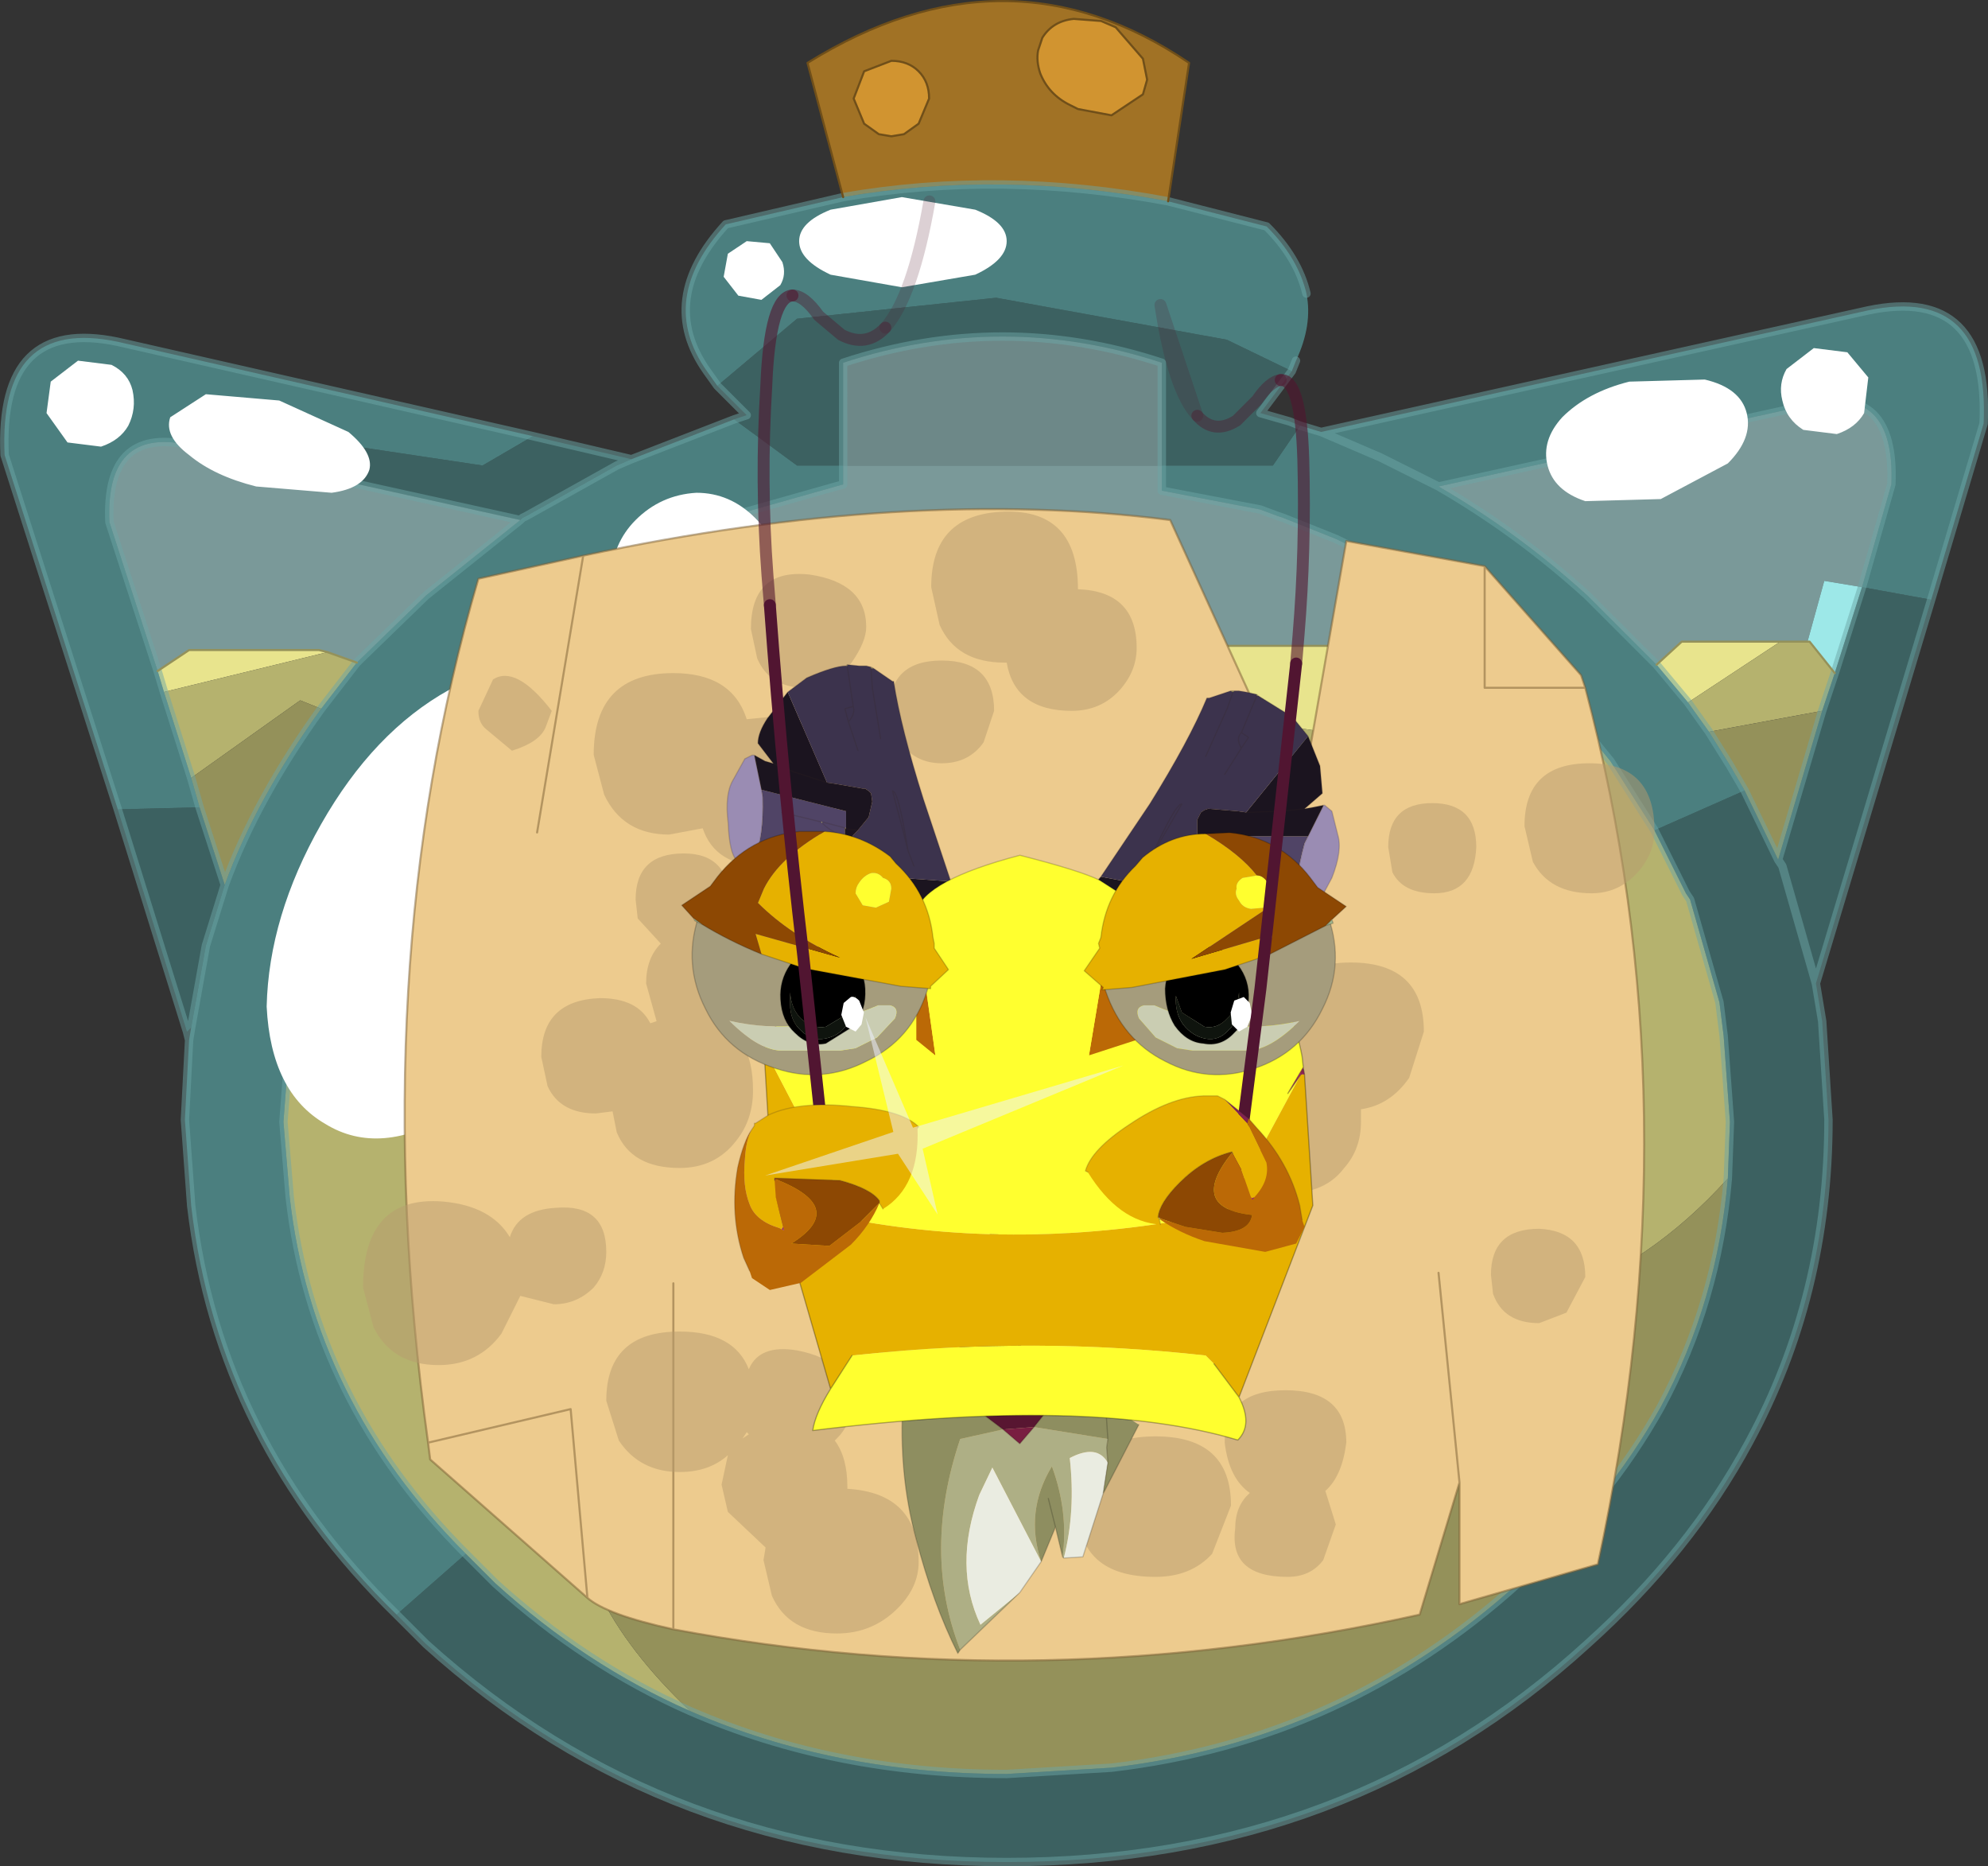 <svg viewBox="0 0 47.415 44.499" xmlns="http://www.w3.org/2000/svg" xmlns:xlink="http://www.w3.org/1999/xlink"><rect x="0" y="0" width="47.415" height="44.499" fill="#333333" stroke="none"/><g transform="translate(-376.74 -277.75)"><use transform="translate(376.75 277.75)" width="47.4" height="44.5" xlink:href="#a"/><use transform="translate(398.25 309.25) scale(.568)" width="9.95" height="13.95" xlink:href="#b"/><use transform="translate(393 282.41) scale(.568)" width="27.9" height="52.25" xlink:href="#c"/></g><defs><g id="d"><path d="M1.05-21q-.05.25.05.55.2.5.7.75l.2.1.8.15.75-.5.1-.35-.1-.5-.65-.75-.35-.15-.65-.05q-.5.05-.75.45l-.1.3m3.1 3.6q-4-.75-7.75-.1l-.85-3.2q4.75-2.95 9.1 0l-.5 3.3m-7.25-1.85.35.25.3.05.3-.05.35-.25.25-.6q0-.4-.25-.65t-.65-.25l-.65.25-.25.65.25.6" fill="#a17225" fill-rule="evenodd" transform="translate(23.7 22.2)"/><path d="m1.05-21 .1-.3q.25-.4.75-.45l.65.05.35.15.65.75.1.5-.1.35-.75.5-.8-.15-.2-.1q-.5-.25-.7-.75-.1-.3-.05-.55m-4.15 1.75-.25-.6.25-.65.65-.25q.4 0 .65.25t.25.65l-.25.6-.35.25-.3.05-.3-.05-.35-.25" fill="#d19430" fill-rule="evenodd" transform="translate(23.7 22.2)"/><path d="m19.4-6.9.4-1.45.9.15-.65 2.05-.6-.75h-.05" fill="#9de8e8" fill-rule="evenodd" transform="translate(23.7 22.2)"/><path d="m16.55-5.45-.75-.9.6-.55h2.35l-2.2 1.45m-4.5-.8Q11.3-4.8 8.6-4.65L6.1-5q-5-.55-8.6.9-5.15 3.15-10.85 2.75l-1.75-1.2 1.65-2.3.05-.1.05-.05q.95-1.05 3.1-1.8h20.9l1.4.55m-32 .05.75-.5h3.1l.2.05-3.9.95-.15-.5" fill="#e8e48d" fill-rule="evenodd" transform="translate(23.7 22.2)"/><path d="m13.6-5.4 1.1 1.35 1.05 1.65.75 1.5.1.15.7 2.45.1.8.15 2.05-.05 1.35Q13.8 10 8.4 9l-4-1.05-4.95-.7Q-6 6.95-8.3 9.55q-1.5 1.7-1.65 3.45-.3 2.75 2.7 5.6-2.5-1.1-4.65-3.05l-.7-.7q-3.65-3.65-4.2-8.5l-.15-1.8.15-1.95.3-1.7.4-1.25 1-2.2 1.75 1.2q5.7.4 10.85-2.75Q1.1-5.55 6.1-5l2.5.35q2.7-.15 3.45-1.6l1.55.85m3.45.65-.5-.7 2.2-1.45h.7l.6.75-.3.9-2.7.5m-32.95-1.9.7.25-.85 1.1-.5-.2-2.6 1.85-.65-2.05 3.9-.95" fill="#b5b26e" fill-rule="evenodd" transform="translate(23.7 22.2)"/><path d="m17.9-3.35-.35-.6-.5-.8 2.7-.5L18.7-1.7l-.8-1.65M-7.25 18.6q-3-2.85-2.7-5.6.15-1.75 1.65-3.45 2.3-2.6 7.75-2.3l4.95.7L8.4 9q5.4 1 9.1-3.1-.25 2.95-1.6 5.45-1.25 2.25-3.4 4.2-4.15 3.75-9.7 4.4l-2.5.15q-4.1 0-7.55-1.5m-8.8-23.9q-1.55 2.15-2.3 4.2l-.6-1.85-.2-.7 2.6-1.85.5.2" fill="#94915a" fill-rule="evenodd" transform="translate(23.7 22.2)"/><path d="M7.45-15.2q.15.75-.25 1.6l-.1.25-1.55-.75-5.5-1-4.75.5-1.9 1.6-.25-.35q-1.2-1.7.45-3.5l2.8-.65q3.75-.65 7.75.1l2.35.6q.75.75.95 1.6m3.15 4.6-1.4-.7-1.4-.6 1.4.6 1.4.7q1.9 1.1 3.55 2.6l1.65 1.65.75.9.5.7.5.8.35.6-2.15.95-1.05-1.65-1.1-1.35-1.1-1.05q-1.45-1.35-3.1-2.3l-1.25-.6-1.25-.5-.15-.05-.4-.15L4-10.5v-.6h2.65l.65-.95.5.15 13.05-2.9q2.9-.6 2.75 2.7l-1.25 4.2-1.65-.3.7-2.45q.1-2.4-1.95-1.9L10.6-10.6M-13.35-5l-.05.05-.05.1-1.65 2.3-1 2.2-.4 1.25-.3 1.7-.15 1.95.15 1.8q.55 4.85 4.2 8.5l-1.65 1.45q-4.25-4.15-4.9-9.75l-.15-2.05.1-1.9.05-.3.35-1.95.45-1.45q.75-2.05 2.3-4.2l.85-1.1 1.65-1.6 2.25-1.8.05-.05.1-.05L-9-11.1l.35-.15 2.45-.95 1.5 1.1h1.1v.45l-2.3.65-1.65.65-2.35 1.3-2 1.6L-13.35-5m-7.55 2.1-2.7-8.45q-.15-3.3 2.7-2.7l9.9 2.25-1.2.7-5-.75-.45.65-1.6-.4q-1.95-.4-1.85 1.85l1.15 3.55.15.5.65 2.05.2.7-1.95.05" fill="#65cccc" fill-opacity=".502" fill-rule="evenodd" transform="translate(23.7 22.2)"/><path d="m-6.6-13 1.9-1.6 4.75-.5 5.5 1 1.55.75-.75 1 .7.2.25.1-.65.95H4v-2.45q-3.8-1.25-7.6 0v2.45h-1.1l-1.5-1.1.3-.1-.7-.7m27.3 4.8 1.65.3-2.75 9.15-.8-2.8-.1-.15.1.15.8 2.8.15.9.15 2.35q0 4.2-1.9 7.7-1.4 2.6-3.85 4.8Q8.45 22.2.3 22.2q-8.1 0-13.85-5.2l-.7-.7 1.65-1.45.7.7q2.15 1.95 4.65 3.05Q-3.8 20.1.3 20.1l2.5-.15q5.55-.65 9.7-4.4 2.15-1.95 3.4-4.2 1.35-2.5 1.6-5.45l.05-1.35-.15-2.05-.1-.8-.7-2.45-.1-.15-.75-1.5 2.15-.95.8 1.65 1.05-3.55.3-.9.65-2.05M-11-11.8l2.35.55-.35.15-2.15 1.2-.1.05-.05.05-6.35-1.4.45-.65 5 .75 1.2-.7m-7.35 10.7L-18.8.35l-.35 1.95-.1.1-1.65-5.3 1.95-.05.6 1.85" fill="#478f8f" fill-opacity=".502" fill-rule="evenodd" transform="translate(23.7 22.2)"/><path d="m10.6-10.6 8.85-1.95q2.05-.5 1.95 1.9l-.7 2.45-.9-.15-.4 1.45h-3l-.6.55L14.15-8q-1.65-1.5-3.55-2.6M4-11.1v.6l2.35.45.4.15.15.05 1.25.5 1.25.6q1.65.95 3.1 2.3l1.1 1.05-1.55-.85-1.4-.55h-20.9q-2.15.75-3.1 1.8l1.45-1.45 2-1.6 2.35-1.3L-5.9-10l2.3-.65v-.45H4m-15.3 1.3L-13.55-8l-1.65 1.6-.7-.25-.2-.05h-3.1l-.75.5-1.15-3.55q-.1-2.25 1.85-1.85l1.6.4 6.35 1.4" fill="#c2ffff" fill-opacity=".502" fill-rule="evenodd" transform="translate(23.7 22.2)"/><path d="M-3.6-11.1v-2.45q3.8-1.25 7.6 0v2.45h-7.6" fill="#a8dede" fill-opacity=".502" fill-rule="evenodd" transform="translate(23.7 22.2)"/><path d="M31.15 7q-.2-.85-.95-1.6l-2.35-.6q-4-.75-7.75-.1l-2.8.65q-1.65 1.8-.45 3.5l.25.35m13.7-.35.1-.25m.6 1.7 1.4.6 1.4.7 8.85-1.95q2.05-.5 1.95 1.9L44.4 14l-.65 2.05-.3.9-1.05 3.55.1.15.8 2.8 2.75-9.15 1.25-4.2q.15-3.3-2.75-2.7L31.5 10.3l-.5-.15m-3.3.95v.6l2.35.45.4.15.15.05 1.25.5 1.25.6q1.65.95 3.1 2.3l1.1 1.05 1.1 1.35 1.05 1.65m2.15-.95-.35-.6-.5-.8-.5-.7-.75-.9-1.65-1.65q-1.65-1.5-3.55-2.6m-3.5-2.75-.75 1 .7.2.25.1m-20.7 7.1-.05.1-1.65 2.3-1 2.2-.4 1.25-.3 1.7-.15 1.95.15 1.8q.55 4.85 4.2 8.5l.7.7q2.15 1.95 4.65 3.05M41.2 28.1l.05-1.35-.15-2.05-.1-.8-.7-2.45-.1-.15-.75-1.5m2.15-.95.8 1.65m-22.3-9.4V8.65q3.8-1.25 7.6 0v2.45m-7.6 0v.45l-2.3.65-1.65.65-2.35 1.3-2 1.6-1.45 1.45m-.9 21.3.7.7Q15.9 44.4 24 44.4q8.15 0 13.85-5.2 2.45-2.2 3.85-4.8 1.9-3.5 1.9-7.7l-.15-2.35-.15-.9m-2.1 4.65q-.25 2.95-1.6 5.45-1.25 2.25-3.4 4.2-4.15 3.75-9.7 4.4l-2.5.15q-4.1 0-7.55-1.5M2.8 19.3.1 10.85q-.15-3.3 2.7-2.7l9.9 2.25 2.35.55L17.5 10l.3-.1-.7-.7m-8.6 6.6 1.65-1.6 2.25-1.8L6.05 11l-1.6-.4q-1.95-.4-1.85 1.85L3.75 16m4.75-.2-.85 1.1q-1.55 2.15-2.3 4.2l-.45 1.45-.35 1.95-.05.3-.1 1.9.15 2.05q.65 5.6 4.9 9.75m2.95-26.1.05-.05.1-.05 2.15-1.2.35-.15m-10.5 7.6L3.9 16.5l-.15-.5m.8 2.55.2.7.6 1.85M2.8 19.3l1.65 5.3.1-.1m-.05.3-.05-.2" fill="none" stroke="#6da6a6" stroke-linecap="round" stroke-linejoin="round" stroke-opacity=".502" stroke-width=".2"/><path d="m35.75 15.95-1.4-.55h-20.9q-2.15.75-3.1 1.8l-.05.05m29.2-1.4.6-.55h3.05l.6.75m-8-.1 1.55.85M3.75 16l.75-.5h3.1l.2.05.7.25" fill="none" stroke="#94915a" stroke-linecap="round" stroke-linejoin="round" stroke-width=".05"/><path d="m24.75 1.2.1-.3q.25-.4.75-.45l.65.05.35.15.65.75.1.5-.1.35-.75.5-.8-.15-.2-.1q-.5-.25-.7-.75-.1-.3-.05-.55M20.1 4.7l-.85-3.2q4.75-2.95 9.1 0l-.5 3.3M20.6 2.95l-.25-.6.25-.65.65-.25q.4 0 .65.25t.25.65l-.25.6-.35.25-.3.05-.3-.05-.35-.25" fill="none" stroke="#704f19" stroke-linecap="round" stroke-linejoin="round" stroke-width=".05"/><path d="m15.15-13.1 1.8-.05q.85.2 1 .8t-.45 1.2l-1.6.85-1.8.05q-.75-.25-.9-.85t.35-1.15q.6-.6 1.6-.85M19.55-13.9l.8.1.5.6-.1.85q-.2.35-.65.5l-.8-.1q-.4-.25-.5-.7-.1-.4.1-.75l.65-.5M-16.05-2.55q1.25-2.2 3.05-3.2 1.85-1.05 3.15-.3 1.3.8 1.3 2.85.05 2.1-1.2 4.3t-3.15 3.25q-1.75 1.05-3.05.25-1.3-.75-1.4-2.8.05-2.15 1.3-4.35M-21.85-13.6l.8.1q.4.2.5.6.1.45-.1.85-.2.35-.65.5l-.8-.1-.5-.7.1-.75.65-.5M-17.05-12.65l1.65.75q.6.5.5.9-.15.45-.9.55l-1.8-.15q-1-.25-1.6-.75-.6-.45-.45-.9l.85-.55 1.75.15M-8.55-9.8q.6-.6 1.45-.65.8 0 1.4.6t.6 1.4q-.05.85-.65 1.45-.55.55-1.4.6-.8 0-1.4-.6t-.6-1.4q.05-.85.6-1.4M-5.9-16.45l.55.05.3.45q.1.3-.05.55l-.45.35-.55-.1-.35-.45.1-.55.45-.3M-2.2-17.5l1.75.3q.75.3.75.75t-.75.8l-1.75.3-1.7-.3q-.75-.35-.75-.8t.75-.75l1.7-.3" fill="#fff" fill-rule="evenodd" transform="translate(23.7 22.2)"/><path d="M14.1-5.8h-2.4v-2.9 2.9h2.4q2.65 10 .3 20.9l-3.3.95v-2.9l-.95 3.15q-9 2-17.8.35-1.6-.35-2.05-.75l-3.75-3.3-.05-.4Q-15.05 1-12.3-8.4l2.5-.55q7.75-1.65 14-.85L7.3-3l1.1-6.3 3.3.6L14-6.1l.1.3M10.6 8.15l.5 5-.5-5m-21.5-10.5 1.1-6.6-1.1 6.6m1.2 18.25-.4-4.5-3.4.8 3.4-.8.4 4.5m2.05-7.5v8.25V8.4" fill="#edcb8e" fill-rule="evenodd" transform="translate(23.7 22.2)"/><path d="M35.4 13.5v2.9h2.4l-.1-.3-2.3-2.6-3.3-.6-1.1 6.3-3.1-6.8q-6.25-.8-14 .85l-1.1 6.6m22 15.5-.5-5m3.5-13.95q2.65 10 .3 20.9l-3.3.95v-2.9l-.95 3.15q-9 2-17.8.35-1.6-.35-2.05-.75l-3.75-3.3-.05-.4q-1.55-11.2 1.2-20.6l2.5-.55m2.15 25.6V30.6m-5.85 3.8 3.4-.8.4 4.5" fill="none" stroke="#7a5e32" stroke-linecap="round" stroke-linejoin="round" stroke-opacity=".502" stroke-width=".05"/><path d="M9.4-2q0-1.05 1.05-1.05T11.5-2q-.05 1.1-1 1.1-.75 0-1-.5L9.4-2M2-8.15q1.4.05 1.4 1.4 0 .55-.4 1-.45.5-1.15.5Q.5-5.25.3-6.4H.25q-1.15 0-1.55-.9l-.2-.9q0-1.75 1.75-1.8T2-8.15M15.35-1.4q-.45.5-1.1.5-1 0-1.4-.75l-.2-.85q0-1.5 1.55-1.5t1.55 1.6q0 .55-.4 1m-1.7 10.5-.65.25q-.85 0-1.1-.7l-.05-.45q0-1.1 1.15-1.1 1.1.05 1.1 1.15l-.45.85m-6.6-7.75Q7.5.75 8.5.75q1.75 0 1.75 1.65L9.9 3.5q-.45.65-1.15.75v.3q0 .65-.4 1.1-.45.6-1.35.6-1.2 0-1.65-.9l-.2-.85q0-.7.3-1.1l-.55-.1-.1.15q-.65.8-1.55.8-1.25 0-1.8-1l-.35-1q0-1.9 2.1-2 1 0 1.5.45l.9-.15q1.15 0 1.45.8m-4.2 4.1L2.5 6.6q-.5.75-1.5.75-1.1 0-1.55-.9L-.8 5.5q0-2.05 1.85-1.8 1.8.25 1.8 1.75m4.1 5.5q1.45 0 1.45 1.25-.1.8-.5 1.15l.25.8-.3.85q-.3.4-.85.4-1.4 0-1.25-1.15 0-.55.35-.85-.5-.35-.6-1.2 0-1.25 1.45-1.25m-1.75 3.9q-.5.55-1.35.55Q2 15.4 2 13.75q0-1.7 1.85-1.7 1.8 0 1.8 1.65l-.45 1.15m-15.9-19.7q-.15.35-.8.55l-.6-.5q-.2-.15-.2-.45l.35-.75q.55-.35 1.4.75l-.15.4m7.65-2.4q0 .35-.35.85-.45.6-1.1.6-.85 0-1.15-.7l-.15-.7q0-1.45 1.4-1.3 1.35.2 1.35 1.25M-5.4-5.1q1.6 0 1.6 1.8 0 .75-.45 1.25-.5.5-1.25.5-1.15 0-1.45-.9l-.8.15q-1.1 0-1.55-.95l-.25-.95q0-1.95 1.9-1.95 1.4 0 1.75 1.1l.5-.05M-8.55-.75q0-1.1 1.15-1.1 1.1 0 1.1 1.2l-.05.35q1.3.05 1.3 1.6l-.4.95-.55.45q.25.4.25 1.1t-.4 1.2q-.5.65-1.35.65-1.15 0-1.5-.85l-.1-.5-.4.05q-.85 0-1.15-.65l-.15-.7q0-1.35 1.4-1.4.9 0 1.2.6l.15-.05-.25-.9q0-.6.35-.95l-.55-.6-.05-.45M-1.25-4q-.75 0-1.1-.7l-.15-.55q0-1.2 1.25-1.2T0-5.25l-.25.75q-.35.5-1 .5m-4.6 16-.05-.05-.1.15.15-.1m-3.4-.8q0-1.65 1.75-1.65 1.3 0 1.65.9.25-.6 1.15-.45 1.3.25 1.3 1.25 0 .5-.35.85l-.05.05q.3.4.3 1.1v.05q1.7.1 1.7 1.75 0 .6-.5 1.1-.6.6-1.45.6-1.15 0-1.55-.9l-.2-.85.05-.3-.9-.85-.15-.65.15-.7q-.45.4-1.15.4-.95 0-1.45-.75l-.3-.95m-.3-2.7q-.4.4-.95.4l-.8-.2-.45.9q-.55.75-1.5.75-1.1 0-1.55-.9l-.25-.95q0-2.2 1.9-2.05 1.15.1 1.6.85.2-.65 1.1-.7 1.2-.1 1.2 1.05 0 .5-.3.85m6.8 1.95q0-1.45 1.3-1.2t1.3 1.25q0 .5-.35.85-.4.4-1 .4-.85 0-1.15-.65l-.1-.65" fill="#b89c6e" fill-opacity=".502" fill-rule="evenodd" transform="translate(23.7 22.2)"/></g><g id="e"><path d="m4.25 4.55.7.6.6-.7 3.1.5-.05.35.05.65q-.45-.8-1.6-.2Q7.3 8 6.8 9.95l-.05-.05Q7 8 6.3 6.1q-1.15 1.9-.45 4L3.8 6.15 3.25 7.3q-1.1 3 .05 5.45l1.65-1.35-2.5 2.4q-1.6-4.1 0-8.85l1.8-.4" fill="#aeaf85" fill-rule="evenodd"/><path d="m5.55 4.45-.6.7-.7-.6 1.3-.1" fill="#791e41" fill-rule="evenodd"/><path d="M6.8 9.95q.5-1.95.25-4.2 1.15-.6 1.6.2l-.2 1.3L7.6 9.9l-.8.05m-.95.15-.9 1.3-1.65 1.35Q2.15 10.3 3.25 7.3l.55-1.15 2.05 3.95" fill="#eaece1" fill-rule="evenodd"/><path d="m1.2 2.25 3.05 2.3-1.8.4q-1.6 4.75 0 8.85l-.1.15Q1.3 11.85.6 9.15-.15 6.4.05 3.3L1.2 2.25m7.45 3.7L8.6 5.3l.05-.35-3.1-.5L7.1 2.5l1.45.95.1 1.5-.1-1.5 1.4.9-1.5 2.9.2-1.3M6.75 9.9l-.3-1.25-.6 1.45q-.7-2.1.45-4Q7 8 6.75 9.9m-.6-2.45.3 1.2-.3-1.2" fill="#8e8e60" fill-rule="evenodd"/><path d="m5.55 4.45-1.3.1-3.05-2.3L3.55 0 7.1 2.5 5.55 4.45" fill="#581631" fill-rule="evenodd"/><path d="m4.25 4.55.7.6.6-.7L7.1 2.5M4.25 4.55 1.2 2.25M.05 3.3q-.2 3.1.55 5.85.7 2.7 1.75 4.8l.1-.15m6.2-7.85L8.6 5.3l.05-.35-.1-1.5m-.1 3.8L7.6 9.9l-.8.05-.05-.05-.3-1.25-.6 1.45-.9 1.3-2.5 2.4m4-5.15-.3-1.2m2.5-1.5-.2 1.3 1.5-2.9" fill="none" stroke="#000" stroke-linecap="round" stroke-linejoin="round" stroke-opacity=".2" stroke-width=".05"/></g><g id="c" transform="translate(0 .25)"><use transform="translate(1.9 19.45)" width="10.85" height="14.5" xlink:href="#f"/><use transform="translate(15.4 20.5)" width="12.2" height="13.65" xlink:href="#g"/><use transform="translate(0 -.25)" width="27.9" height="52.25" xlink:href="#h"/><use transform="matrix(.3 0 0 .3 3.5 34.25)" width="50.15" height="27.6" xlink:href="#i"/></g><g id="f"><path d="m2.7 27.85 1.05-.1q.8-.15 1.6 0l1 .15.1-.35.15-.25.25-.7v-.3h.05v-.7l-3.55-.9.05.3q.05 1.7-.35 2.55l-.35.3m3.2-1.8.95.25-.95-.25v.05l-.05-.05h.05m-1.7-.4 1.65.4-1.65-.4m2.65.95q-.5-.05-.95-.5.45.45.95.5" fill="#504466" fill-rule="evenodd" transform="translate(-1.9 -19.45)"/><path d="M3.05 23.25h-.1l-.3.15-.5.9q-.35.6-.2 1.8.05 1.25.35 1.55l.4.25v-.05l.35-.3q.4-.85.35-2.55l-.05-.3-.3-1.45" fill="#9a8cb3" fill-rule="evenodd" transform="translate(-1.9 -19.45)"/><path d="M6.35 27.95v.1Q7.5 30.5 7.8 32.4l.15 1.25.2.1.45.1 1.15.1q1.9-.15 2.7-1.65l.3-.65-1.45-3.1-3.5-.25-.65-1.6.05-.1.2-.2.45-.55.15-.65-.05-.35-.1-.1-.15-.1h-.1l-1.15-.2-.35-.05-1.65-3.8-.85 1.1q-.4.6-.4 1.05l.65.85-.35-.1-.45-.25.3 1.45 3.55.9v.75l-.05-.05v.3l-.25.7-.15.25-.1.35v.05M7.8 32.4q.3-1.5-.25-3.25L6.85 27l-.25.3.25-.3.7 2.15q.55 1.75.25 3.25m-.9-6.05.5.05-.5-.05m-.05.65.3-.3-.2-.05-.1-.05.1.05.2.05-.3.3m-.75-2.6-1.4-.45-.85-.35.85.35 1.4.45" fill="#1b141f" fill-rule="evenodd" transform="translate(-1.9 -19.45)"/><path d="M3.75 27.75H4.8l1.55.2v-.05l-1-.15q-.8-.15-1.6 0m2.15-1.7h-.05l.05.05v-.05" fill="#aeaf85" fill-rule="evenodd" transform="translate(-1.9 -19.45)"/><path d="M6.9 26.3h-.05l.05.05v-.05" fill="#605c42" fill-rule="evenodd" transform="translate(-1.9 -19.45)"/><path d="m11.3 28.55-1.15-3.45q-.95-3-1.25-4.95h-.05l-.8-.55h-.1v-.05l-.2-.05h-.3l-.5-.05v.05l.25 1.7-.35.1.15.55q.3-.35.2-.65.1.3-.2.65l-.15-.55.35-.1-.25-1.7H6.9q-.5 0-1.65.5l-.8.6 1.65 3.8.35.05 1.15.2h.1l.15.1.1.1.05.35-.15.65-.45.55-.2.2-.05.1.65 1.6 3.5.25m-1.8-1.3-.2-.8-.45-1.7q.25 0 .65 2.5l.25.65-.25-.65q-.4-2.5-.65-2.5l.45 1.7.2.8M7 21.85l.4 1.2-.4-1.2m1.35.7L8 20.4l-.05-.8.05.8.35 2.15" fill="#3c334d" fill-rule="evenodd" transform="translate(-1.9 -19.45)"/><path d="m8.05 19.6-.1-.05v.05h.1m-1.1-.15-.05.05h.05v-.05" fill="#808055" fill-rule="evenodd" transform="translate(-1.9 -19.45)"/><path d="M4.45 8.5v.1q1.15 2.45 1.45 4.35l.15 1.25.2.1.45.1 1.15.1q1.9-.15 2.7-1.65l.3-.65L9.4 9.1 8.25 5.65Q7.3 2.65 7 .7h-.05l-.8-.55-.1-.05-.2-.05h-.3L5.05 0 5 .05q-.5 0-1.65.5l-.8.6-.85 1.1q-.4.6-.4 1.05l.65.85-.35-.1-.45-.25h-.1l-.3.15-.5.9q-.35.6-.2 1.8Q.1 7.9.4 8.2l.4.25V8.4l1.05-.1H2.9l1.55.2v-.05l.1-.35.15-.25.25-.3.7 2.15q.55 1.75.25 3.25m-4.45-7.7-.3-1.45M.8 8.4l.35-.3q.4-.85.35-2.55l-.05-.3m3.5 1.6L4 6.6h-.05L2.3 6.2m2.95 1.05.05-.1.2-.2.45-.55.15-.65-.05-.35-.1-.1-.15-.1h-.1L4.55 5l-.35-.05M1.85 8.3q.8-.15 1.6 0l1 .15M4 6.65l-.05-.05m.05.05q.45.45.95.5l.1.05.2.05-.3.3m.55-.6L5 6.9l-.05-.05m-3-2.7.85.35 1.4.45m3.65 3.5L7.6 7.8q-.4-2.5-.65-2.5L7.4 7l.2.8M5.3 1.75q.1.3-.2.65l-.15-.55.35-.1-.25-1.7V0m.45 3.6-.4-1.2M6.05.15V.1m0 .05.05.8.35 2.15" fill="none" stroke="#332720" stroke-linecap="round" stroke-linejoin="round" stroke-opacity=".2" stroke-width=".05"/></g><g id="g"><path d="m4.6 2.6-1-.4-1.55-.4-1-.1v-.4l-.1-.25V.3l.1-.3h-.1l.15-.65h3.7l-.15.3Q4.2 1.3 4.35 2.2l.25.4M1.95 0h-.9.9v.05l.1-.05h-.1m1.8.1L2.05 0l1.7.1M1.95.05.95.3l1-.25" fill="#504466" fill-rule="evenodd" transform="translate(6.1 6.8)"/><path d="M5.45-1.95h.05l.3.25.25 1q.2.65-.25 1.8l-.75 1.4-.5.15.05-.05-.25-.4q-.15-.9.3-2.55l.8-1.6" fill="#9a8cb3" fill-rule="evenodd" transform="translate(6.1 6.8)"/><path d="M1.05 1.75v.1Q-.7 3.9-1.5 5.65l-.45 1.2h-.7l-1.15-.2Q-5.6 6-5.95 4.35l-.15-.65 2.2-2.65 3.45.65L.65.35.6.2.45 0l-.3-.7v-.65l.15-.3.15-.1.15-.05h.05l1.2.1.35.05 2.6-3.2.5 1.25.1 1.15-.75.65.3-.05.5-.1-.65 1.3H1.1L.95 0 .9.05 1.05 0l-.1.3v.75l.1.25v.45m-2.55 3.9q.1-1.5 1.05-3.05L.85.7l.1.35L.85.7l-1.3 1.9Q-1.4 4.15-1.5 5.65M.9.05.45 0 .9.05M.85.7.65.35H.8L.95.3.8.35H.65l.2.35M2.2-1.65l1.5-.05.95-.1-.95.1-1.5.05" fill="#1b141f" fill-rule="evenodd" transform="translate(6.1 6.8)"/><path d="m3.6 2.2-1-.25-1.55-.2V1.7l1 .1 1.55.4M1.95 0h.1l-.1.05V0" fill="#aeaf85" fill-rule="evenodd" transform="translate(6.1 6.8)"/><path d="M.95 0h.1L.9.05.95 0" fill="#605c42" fill-rule="evenodd" transform="translate(6.1 6.8)"/><path d="M-3.9 1.05-1.85-2Q-.2-4.65.55-6.45h.1l.9-.3.1.05.05-.05h.2l.3.05.45.1v.05L2-5q-.25.25 0 .65l-.7 1.1.7-1.1q-.25-.4 0-.65l.65-1.55h.05l1.45.9.65.8-2.6 3.2-.35-.05-1.2-.1H.6l-.15.05-.15.1-.15.3v.65l.3.7.15.2.05.15-1.1 1.35-3.45-.65m2.1-.8.4-.7L-.5-2Q-.75-2.05-1.8.25l-.45.55.45-.55Q-.75-2.05-.5-2l-.9 1.55-.4.7M2-5l.3.2-.3.45.3-.45L2-5M.5-4l.9-2 .25-.7-.25.7-.9 2" fill="#3c334d" fill-rule="evenodd" transform="translate(6.1 6.8)"/><path d="M1.55-6.75h.15l-.05.05-.1-.05m1.1.15.05.05h-.05v-.05" fill="#808055" fill-rule="evenodd" transform="translate(6.1 6.8)"/><path d="M7.15 8.55v.1Q5.4 10.7 4.6 12.45l-.45 1.2h-.7l-1.15-.2Q.5 12.8.15 11.15L0 10.5l2.2-2.65L4.25 4.8Q5.9 2.15 6.65.35h.1l.9-.3H8l.3.05.45.1.05.05 1.45.9.65.8.5 1.25.1 1.15-.75.65.3-.05.5-.1h.05l.3.25.25 1q.2.65-.25 1.8l-.75 1.4-.5.15.05-.05-1-.4-1-.25-1.55-.2V8.1l-.1-.25-.1-.35-1.3 1.9q-.95 1.55-1.05 3.05m6.3-6.3.65-1.3M10.7 9.4l-.25-.4q-.15-.9.3-2.55l.15-.3m-3.75.65h1l1.7.1m-3.1.25L6.7 7l-.15-.2-.3-.7v-.65l.15-.3.15-.1L6.7 5h.05l1.2.1.35.05M9.7 9l-1.55-.4-1-.1m.9-1.65.1-.05m-1.1.3-.15.05h-.15l.2.35m-.4-.7.45.05.15-.05m-.1.3 1-.25M10.75 5l-.95.1-1.5.05M3.85 7.6l.45-.55q1.05-2.3 1.3-2.25l-.9 1.55-.4.7m3.1-3.5.7-1.1q-.25-.4 0-.65L8.75.25V.2M8.1 2.45 8.4 2l-.3-.2M7.75.1 7.8.05M7.75.1 7.5.8l-.9 2" fill="none" stroke="#332720" stroke-linecap="round" stroke-linejoin="round" stroke-opacity=".2" stroke-width=".05"/></g><g id="h"><path d="M13.1 43.55q-1.95-2.25-2.75-4.85 2.25-1.85 5.5-2.1 1.3 2.75-2.75 6.95" fill="#822350" fill-rule="evenodd" transform="translate(0 .25)"/><path d="M10.35 38.95q2.25-1.85 5.5-2.1 1.3 2.75-2.75 6.95" fill="none" stroke="#000" stroke-linecap="round" stroke-linejoin="round" stroke-opacity=".2" stroke-width=".05"/><path d="m26.15 36.65.35 5.5-3.1 8.05-1.05-1.4-.35-.35q-7.2-.8-14.35-.05l-.5.05-.9 1.4L3.8 41.4l-.35-5.85 3.75 7.2q7.55 1.4 15.7-.35l3.1-5.75h.15" fill="#e6b100" fill-rule="evenodd" transform="translate(0 .25)"/><path d="m3.45 35.55 1.7-3.15Q15.2 31 24.5 32.15q1.15 1.6 1.55 3.75l.05.45-.65 1.1.55-.8-3.1 5.75q-8.15 1.75-15.7.35l-3.75-7.2M23.4 50.2q.6 1.15-.05 1.8-6.2-1.85-17.85-.4.1-.7.75-1.75l.9-1.4.5-.05q7.15-.75 14.35.05l.35.35 1.05 1.4" fill="#ffff2f" fill-rule="evenodd" transform="translate(0 .25)"/><path d="M26.1 36.35v.05l.05.25H26l.1-.3m0 .05-.1.25.1-.25" fill="#9a275b" fill-rule="evenodd" transform="translate(0 .25)"/><path d="m26 36.65-.55.8.65-1.1-.1.3" fill="#c7316a" fill-rule="evenodd" transform="translate(0 .25)"/><path d="m3.45 35.8 1.7-3.15q10.05-1.4 19.35-.25 1.15 1.6 1.55 3.75l.05.45v.05l.05.25.35 5.5-3.1 8.05q.6 1.15-.05 1.8-6.2-1.85-17.85-.4.1-.7.75-1.75L3.8 41.65l-.35-5.85M26 36.9l-.55.8.65-1.1m-.1.3.1-.25m-3.75 12.4 1.05 1.4M6.25 50.1l.9-1.4" fill="none" stroke="#000" stroke-linecap="round" stroke-linejoin="round" stroke-opacity=".302" stroke-width=".05"/><path d="m10.65 35.85-.8-.65v-5.05l.8 5.7m7.6-6.9.15.35q0 .45.7 1v4.9l-2 .65 1.15-6.9" fill="#bb6906" fill-rule="evenodd" transform="translate(0 .25)"/><path d="M17.1 35.85q-3.2.85-6.45 0l-.8-5.7v-.35q.35-1.3 4.35-2.35 2.55.65 3.35 1.05l.7.45-1.15 6.9" fill="#ffff2f" fill-rule="evenodd" transform="translate(0 .25)"/><path d="M9.85 30.05q.35-1.3 4.35-2.35 2.55.65 3.35 1.05l.7.45.15.35q0 .45.7 1" fill="none" stroke="#000" stroke-linecap="round" stroke-linejoin="round" stroke-opacity=".2" stroke-width=".05"/><path d="M7.1 26.8q1.95.65 2.9 2.55.95 1.85.3 3.8-.65 2.05-2.55 2.95-1.85.95-3.8.3Q1.9 35.75 1 33.9q-.95-1.85-.3-3.85t2.5-2.95q1.9-.95 3.9-.3M2 34.4q1.3 1.3 2.3 1.25h2.35l.65-.1.9-.45.75-.8q.2-.45-.2-.55h-.5Q5.1 35.1 2 34.4" fill="#a59c7c" fill-rule="evenodd" transform="translate(0 .25)"/><path d="M2 34.4q3.1.7 6.25-.65h.5q.4.1.2.55l-.75.8-.9.45-.65.1H4.3q-1 .05-2.3-1.25" fill="#cacdb2" fill-rule="evenodd" transform="translate(0 .25)"/><path d="M7.1 27.05q-2-.65-3.9.3-1.85.95-2.5 2.95t.3 3.85q.9 1.85 2.95 2.5 1.95.65 3.8-.3 1.9-.9 2.55-2.95.65-1.95-.3-3.8-.95-1.9-2.9-2.55z" fill="none" stroke="#000" stroke-linecap="round" stroke-linejoin="round" stroke-opacity=".2" stroke-width=".05"/><path d="M4.15 33.5q-.05-.8.4-1.45.5-.7 1.2-.75.75-.15 1.35.45.55.5.6 1.3.05.9-.45 1.55l-1.2.75q-.7.15-1.3-.45-.55-.5-.6-1.4m.4-.3v.5q0 .7.45 1.1.45.45 1 .35.6-.1.95-.6.4-.5.35-1.2l-.25.7-1 .6q-.55.1-1.05-.35-.4-.4-.45-1.1" fill-rule="evenodd" transform="translate(0 .25)"/><path d="M4.55 33.2q.05.7.45 1.1.5.45 1.05.35l1-.6.25-.7q.05.7-.35 1.2-.35.5-.95.6-.55.1-1-.35-.45-.4-.45-1.1v-.5" fill="#0f140e" fill-rule="evenodd" transform="translate(0 .25)"/><path d="M4.15 33.75q.05.9.6 1.4.6.6 1.3.45l1.2-.75q.5-.65.45-1.55-.05-.8-.6-1.3-.6-.6-1.35-.45-.7.05-1.2.75-.45.65-.4 1.45z" fill="none" stroke="#000" stroke-linecap="round" stroke-linejoin="round" stroke-opacity=".2" stroke-width=".05"/><path d="m7.55 34.55-.25.3-.4-.2-.2-.5.1-.5.3-.25q.15-.05.35.15l.2.5-.1.5" fill="#fff" fill-rule="evenodd" transform="translate(0 .25)"/><path d="M6 26.45q1.5.1 2.75 1.05l.25.3q1.35 1.25 1.55 3.1l.05.25v.2l.6.9-.75.7v.1l-1.25-.1-4.05-.75-1.8-.6-.25-.85 3.55 1q-2.1-.95-3.45-2.3l.25-.6q.65-1.3 2.55-2.4m1.3 2.6.3.5.55.1.55-.25.1-.55q0-.35-.35-.45-.2-.25-.5-.2-.3.1-.5.4-.15.2-.15.45" fill="#e6b100" fill-rule="evenodd" transform="translate(0 .25)"/><path d="M7.3 29.05q0-.25.15-.45.2-.3.5-.4.3-.05.5.2.35.1.35.45l-.1.55-.55.25-.55-.1-.3-.5" fill="#ffff2f" fill-rule="evenodd" transform="translate(0 .25)"/><path d="M3.35 31.6Q2 31.05.85 30.35L.5 30.1l-.5-.55 1.2-.8.3-.4q1.35-1.7 3.45-1.9H6q-1.9 1.1-2.55 2.4l-.25.6q1.35 1.35 3.45 2.3l-3.55-1 .25.85" fill="#8d4803" fill-rule="evenodd" transform="translate(0 .25)"/><path d="m.85 30.35-.3-.15-.05-.1.35.25" fill="#a2b88f" fill-rule="evenodd" transform="translate(0 .25)"/><path d="M6 26.7q1.5.1 2.75 1.05l.25.3q1.35 1.25 1.55 3.1l.05.25v.2l.6.9-.75.7v.1l-1.25-.1-4.05-.75-1.8-.6Q2 31.3.85 30.6l-.3-.15-.05-.1-.5-.55 1.2-.8.3-.4q1.35-1.7 3.45-1.9H6M.85 30.6l-.35-.25" fill="none" stroke="#000" stroke-linecap="round" stroke-linejoin="round" stroke-opacity=".2" stroke-width=".05"/><path d="M10.4.25q-.7 4-1.85 5.3" fill="none" stroke="#521529" stroke-linecap="round" stroke-linejoin="round" stroke-opacity=".2" stroke-width=".5"/><path d="M8.55 5.55q-.8.85-1.85.3l-.95-.8q-.6-.85-1.1-.85" fill="none" stroke="#52152c" stroke-linecap="round" stroke-linejoin="round" stroke-opacity=".4" stroke-width=".5"/><path d="M4.65 4.2q-.95.05-1.1 3.8-.25 4 .05 7.95l.1 1.25" fill="none" stroke="#52152f" stroke-linecap="round" stroke-linejoin="round" stroke-opacity=".6" stroke-width=".5"/><path d="M3.7 17.2q.55 7.5 1.4 14.7l.85 7.95" fill="none" stroke="#511531" stroke-linecap="round" stroke-linejoin="round" stroke-width=".5"/><path d="m2.95 38.95.1-.15v-.1h.05l.55-.35q1.3-.6 3.55-.35 2.05.15 2.75.85l-.05.05q.1 2.45-1.45 3.4l-.15-.25v-.1q-.35-.5-1.65-.85L3.9 41v.1l.05.7.3 1.25-.05.1-.1-.05q-1-.3-1.25-1-.3-.75-.2-1.85.05-.9.3-1.3" fill="#e6b100" fill-rule="evenodd" transform="translate(0 .25)"/><path d="M8.3 42v.05V42" fill="#822350" fill-rule="evenodd" transform="translate(0 .25)"/><path d="m3.9 41 2.75.1q1.3.35 1.65.85v.1l-.8.8-1.3 1-1.6-.1q2.4-1.5-.65-2.7L3.9 41" fill="#8d4803" fill-rule="evenodd" transform="translate(0 .25)"/><path d="M2.95 38.95q-.25.4-.3 1.3-.1 1.1.2 1.85.25.7 1.25 1l.2.1-.05-.15-.3-1.25-.05-.7.05-.05q3.05 1.2.65 2.7l1.6.1 1.3-1 .8-.8q-.4.95-1.2 1.75L5 45.4l-1.3.3-.75-.5-.1-.3-.25-.55q-.6-1.8-.25-3.8.25-1.1.6-1.6" fill="#bb6906" fill-rule="evenodd" transform="translate(0 .25)"/><path d="M3.9 41.1V41l.05.05-.05.05" fill="#6d1d46" fill-rule="evenodd" transform="translate(0 .25)"/><path d="m4.2 43.15.05-.1.05.15-.1-.05" fill="#9a275b" fill-rule="evenodd" transform="translate(0 .25)"/><path d="m9.9 39.15.05-.05q-.7-.7-2.75-.85-2.25-.25-3.55.35l-.55.35h-.05v.1l-.1.15m.95 2.15v-.1l2.75.1q1.3.35 1.65.85v.1l.15.25m-5.6 2.6-.25-.55q-.6-1.8-.25-3.8.25-1.1.6-1.6" fill="none" stroke="#332720" stroke-linecap="round" stroke-linejoin="round" stroke-opacity=".2" stroke-width=".05"/><path d="M19.4 33.75h.45q3.1 1.35 6.1.65-1.3 1.3-2.3 1.25h-2.2l-.65-.1-.9-.45-.7-.8q-.2-.45.2-.55" fill="#cacdb2" fill-rule="evenodd" transform="translate(0 .25)"/><path d="M18.15 29.35q.95-1.9 2.85-2.55t3.8.3q1.75.95 2.35 2.95.7 2-.25 3.85-.9 1.85-2.85 2.5t-3.75-.3q-1.8-.9-2.5-2.95-.6-1.95.35-3.8m1.25 4.4q-.4.1-.2.55l.7.8.9.45.65.1h2.2q1 .05 2.3-1.25-3 .7-6.1-.65h-.45" fill="#a59c7c" fill-rule="evenodd" transform="translate(0 .25)"/><path d="M18.15 29.6q.95-1.9 2.85-2.55t3.8.3q1.75.95 2.35 2.95.7 2-.25 3.85-.9 1.85-2.85 2.5t-3.75-.3q-1.8-.9-2.5-2.95-.6-1.95.35-3.8z" fill="none" stroke="#000" stroke-linecap="round" stroke-linejoin="round" stroke-opacity=".2" stroke-width=".05"/><path d="M23.8 33.5q-.05.9-.6 1.4-.55.6-1.3.45-.7-.05-1.2-.75-.4-.65-.4-1.55.05-.8.6-1.3.6-.6 1.3-.45.75.05 1.15.75.5.65.45 1.45m-.4-.3q-.05.7-.5 1.1-.4.45-.95.35l-.95-.6-.25-.7q-.05.7.3 1.2.4.5.95.6t.95-.35q.45-.4.45-1.1v-.5" fill-rule="evenodd" transform="translate(0 .25)"/><path d="M23.4 33.2v.5q0 .7-.45 1.1-.4.45-.95.35t-.95-.6q-.35-.5-.3-1.2l.25.7.95.6q.55.1.95-.35.45-.4.5-1.1" fill="#0f140e" fill-rule="evenodd" transform="translate(0 .25)"/><path d="M23.8 33.75q-.05.9-.6 1.4-.55.6-1.3.45-.7-.05-1.2-.75-.4-.65-.4-1.55.05-.8.6-1.3.6-.6 1.3-.45.75.05 1.15.75.5.65.45 1.45z" fill="none" stroke="#000" stroke-linecap="round" stroke-linejoin="round" stroke-opacity=".2" stroke-width=".05"/><path d="m23.1 34.55-.05-.5.15-.5.4-.15.25.25.1.5-.2.5-.35.2-.3-.3" fill="#fff" fill-rule="evenodd" transform="translate(0 .25)"/><path d="m24.6 31.65-1.8.6-3.9.75-1.25.1.05-.1-.8-.7.65-.95-.05-.2.1-.25q.2-1.8 1.45-3l.3-.35q1.2-1 2.65-1 1.45.85 2.15 1.75l-.6.1q-.3.2-.25.45-.1.25.1.5.15.3.5.35l.55-.05.1.05-3.15 2.1 3.4-1-.2.85" fill="#e6b100" fill-rule="evenodd" transform="translate(0 .25)"/><path d="m24.6 31.65.2-.85-3.4 1 3.15-2.1.2-.2-.05-.25.05-.15-.15-.5q-.2-.3-.45-.3-.7-.9-2.15-1.75l1-.05q2.1.2 3.4 1.9l.3.4 1.2.8-.6.55-.25.25-2.45 1.25" fill="#8d4803" fill-rule="evenodd" transform="translate(0 .25)"/><path d="m27.3 30.15.05.15-.3.1.25-.25" fill="#a2b88f" fill-rule="evenodd" transform="translate(0 .25)"/><path d="m24.45 29.65-.55.05q-.35-.05-.5-.35-.2-.25-.1-.5-.05-.25.25-.45l.6-.1q.25 0 .45.3l.15.5-.05.15-.25.4" fill="#ffff2f" fill-rule="evenodd" transform="translate(0 .25)"/><path d="m24.55 29.7-.1-.05.25-.4.05.25-.2.2" fill="#c7316a" fill-rule="evenodd" transform="translate(0 .25)"/><path d="M22 26.8q-1.45 0-2.65 1l-.3.35q-1.25 1.2-1.45 3l-.1.25.05.2-.65.95.8.7-.05.1 1.25-.1 3.9-.75 1.8-.6M22 26.8l1-.05q2.1.2 3.4 1.9l.3.4 1.2.8-.6.55.05.15-.3.1-2.45 1.25m2.45-1.25.25-.25" fill="none" stroke="#000" stroke-linecap="round" stroke-linejoin="round" stroke-opacity=".2" stroke-width=".05"/><path d="M21.65 9.25q.7.8 1.65.2l.85-.85q.55-.8 1-.85" fill="none" stroke="#52152c" stroke-linecap="round" stroke-linejoin="round" stroke-opacity=".4" stroke-width=".5"/><path d="M25.15 7.75q.85-.05.95 3.35.1 3.75-.2 7.35l-.1 1.2" fill="none" stroke="#52152f" stroke-linecap="round" stroke-linejoin="round" stroke-opacity=".6" stroke-width=".5"/><path d="M25.8 19.65 24.3 33.3l-.95 7.4" fill="none" stroke="#511531" stroke-linecap="round" stroke-linejoin="round" stroke-width=".5"/><path d="M20.1 4.6q.55 3.6 1.55 4.65z" fill="none" stroke="#521529" stroke-linecap="round" stroke-linejoin="round" stroke-opacity=".2" stroke-width=".5"/><path d="m17.05 40.75-.1-.05q.25-.9 1.85-1.95 1.7-1.15 3.1-1.2h.6l.3.15.95 1 .8 1.65q.15.75-.5 1.45l-.1.05-.05-.05-.4-1.15-.35-.65-.05-.1q-1.2.3-2.2 1.3-.85.85-.9 1.45l.05.05.05.25q-1.75-.1-3.05-2.2" fill="#e6b100" fill-rule="evenodd" transform="translate(0 .25)"/><path d="m22.8 37.7 1 .8-.05.2-.95-1m-2.7 5.05-.05-.05h.05v.05" fill="#822350" fill-rule="evenodd" transform="translate(0 .25)"/><path d="m23.8 38.5.35.4q1.35 1.45 1.8 3.25l.1.6.1.3-.35.7-1.3.35-2.55-.45q-1.05-.35-1.85-.9v-.05l1.05.35 1.55.25q1.15-.05 1.25-.75-2.7-.3-.85-2.6l.05.05.35.65.4 1.15.05.1H24l.05-.1q.65-.7.5-1.45l-.8-1.65.05-.2" fill="#bb6906" fill-rule="evenodd" transform="translate(0 .25)"/><path d="m20.1 42.7-.1-.05q.05-.6.9-1.45 1-1 2.2-1.3v.05q-1.85 2.3.85 2.6-.1.7-1.25.75l-1.55-.25-1.05-.35" fill="#8d4803" fill-rule="evenodd" transform="translate(0 .25)"/><path d="m20.05 42.7-.05-.05.1.05h-.05" fill="#d3c28e" fill-rule="evenodd" transform="translate(0 .25)"/><path d="m23.1 39.9.05.1-.05-.05v-.05" fill="#6d1d46" fill-rule="evenodd" transform="translate(0 .25)"/><path d="m23.9 41.8.05.05.1-.05-.05.1h-.05l-.05-.1" fill="#9a275b" fill-rule="evenodd" transform="translate(0 .25)"/><path d="m17.05 41-.1-.05q.25-.9 1.85-1.95 1.7-1.15 3.1-1.2h.6l.3.15 1 .8.35.4q1.35 1.45 1.8 3.25l.1.6m-6-.05.05.25m-.1-.3.05.05M20 42.9q.05-.6.9-1.45 1-1 2.2-1.3l.05.1" fill="none" stroke="#332720" stroke-linecap="round" stroke-linejoin="round" stroke-opacity=".2" stroke-width=".05"/></g><use width="47.4" height="44.5" xlink:href="#d" id="a"/><use width="9.95" height="13.95" xlink:href="#e" id="b"/><use width="50.15" height="27.6" xlink:href="#j" id="i"/><path d="m22.05 18.4 2.1 9.2-5.55-8.5L0 22.15l17.95-6.1L14.05 0l6.65 15.45 29.45-8.7-28.1 11.65" fill="#eef2ff" fill-opacity=".529" fill-rule="evenodd" id="j"/></defs></svg>
